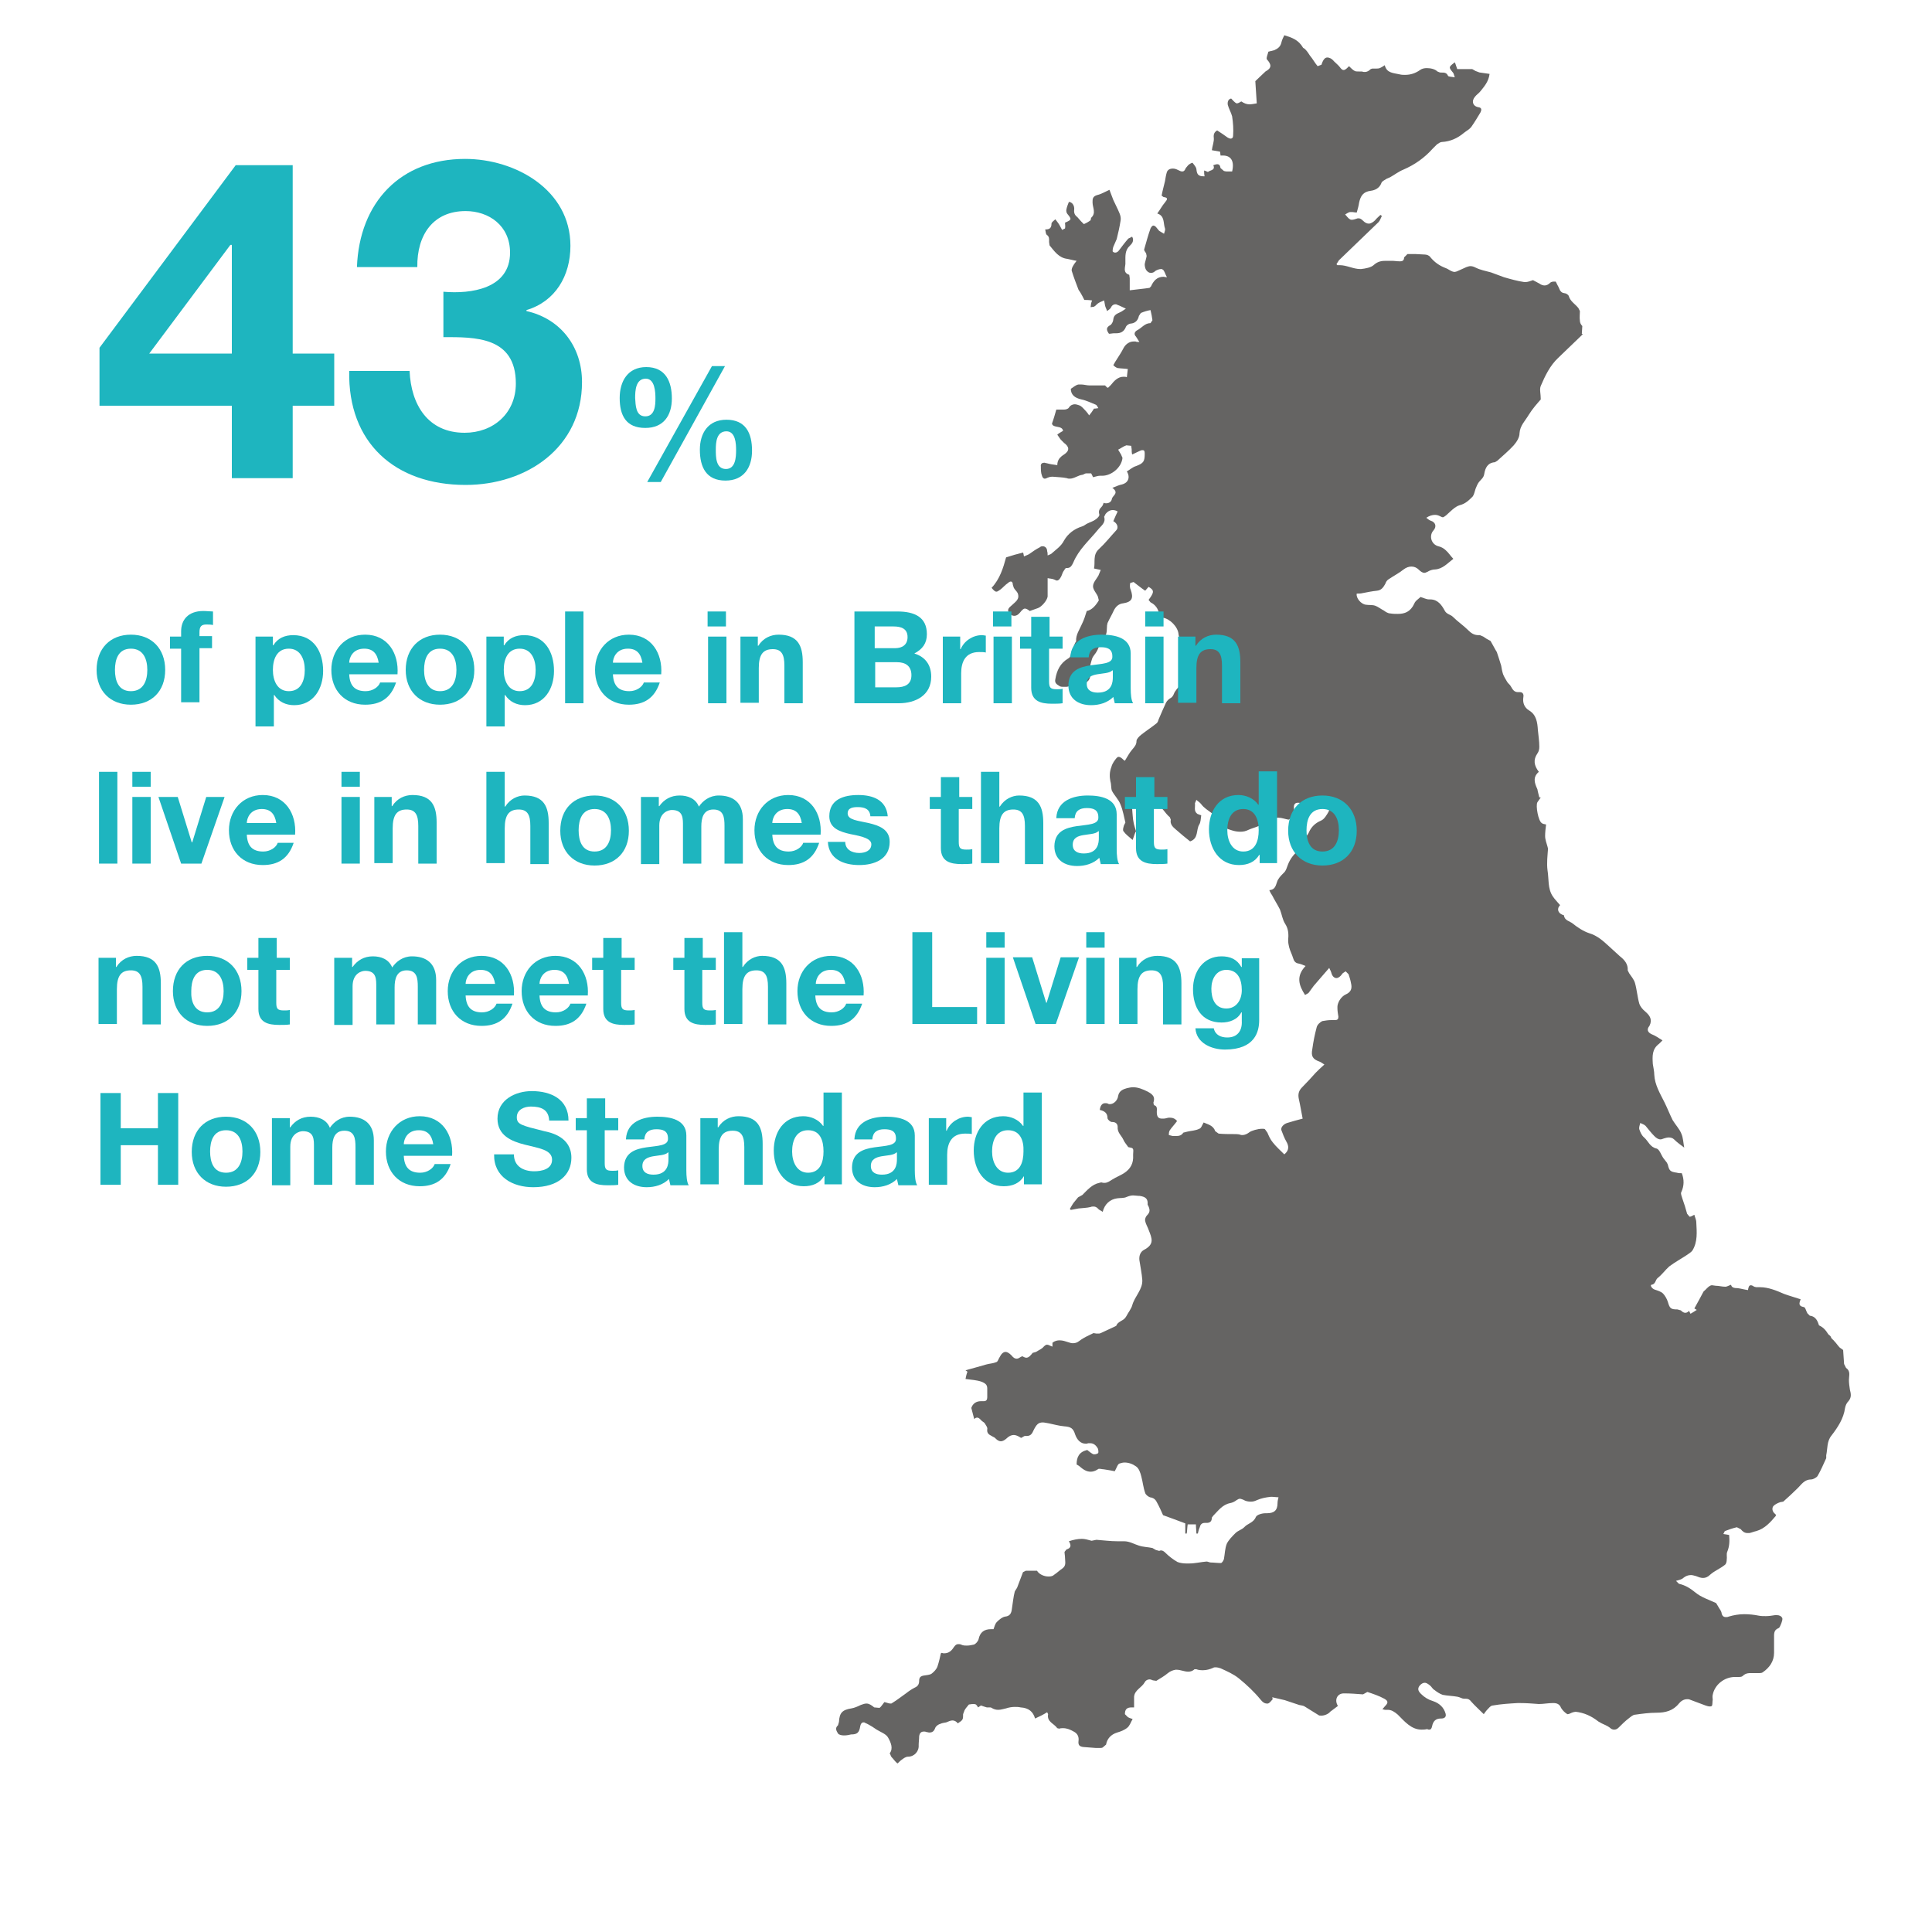 <?xml version="1.0" encoding="utf-8"?>
<!-- Generator: Adobe Illustrator 20.1.0, SVG Export Plug-In . SVG Version: 6.00 Build 0)  -->
<svg version="1.1" id="Layer_1" xmlns="http://www.w3.org/2000/svg" xmlns:xlink="http://www.w3.org/1999/xlink" x="0px" y="0px"
	 viewBox="0 0 400 400" enable-background="new 0 0 400 400" xml:space="preserve">
<g enable-background="new    ">
	<path fill="#1EB5BF" d="M48,84H20.6V72l28.2-37.8h11.8v39h8.6V84h-8.6v15H48V84z M48,50.7h-0.3L30.9,73.2H48V50.7z"/>
	<path fill="#1EB5BF" d="M91.8,60.4c5.7,0.5,13.8-0.6,13.8-8.1c0-5.6-4.4-8.6-9.2-8.6c-6.7,0-10.1,4.9-10,11.6H73.9
		c0.5-13.4,9-22.4,22.4-22.4c10.4,0,21.8,6.4,21.8,18c0,6.2-3.1,11.5-9.1,13.3v0.2c7.1,1.6,11.5,7.4,11.5,14.7
		c0,13.6-11.5,21.3-24.1,21.3c-14.6,0-24.4-8.7-24.1-23.6h12.5c0.3,7,3.8,12.8,11.4,12.8c5.9,0,10.6-4,10.6-10.2
		c0-9.8-8.6-9.6-15-9.6V60.4z"/>
</g>
<g enable-background="new    ">
	<path fill="#1EB5BF" d="M133.8,76c4,0,5.3,3,5.3,6.5c0,3.5-1.7,6.1-5.5,6.1c-4,0-5.3-2.6-5.3-6.2C128.3,78.9,130,76,133.8,76z
		 M133.6,86.2c2,0,2.1-2.3,2.1-3.7c0-1.3-0.1-4.1-2-4.1c-2.1,0-2.2,2.5-2.2,4C131.6,83.9,131.6,86.2,133.6,86.2z M147.4,75.8h2.7
		l-13.3,24h-2.8L147.4,75.8z M150.4,86.9c4,0,5.3,2.8,5.3,6.4c0,3.5-1.7,6.2-5.5,6.2c-4,0-5.3-2.8-5.3-6.4
		C144.9,89.7,146.6,86.9,150.4,86.9z M150.3,97.1c2,0,2.1-2.5,2.1-3.9c0-1.3-0.1-3.9-2-3.9c-2.1,0-2.2,2.4-2.2,3.8
		C148.2,94.6,148.2,97.1,150.3,97.1z"/>
</g>
<path fill="#656463" d="M265.9,7.3c-0.2,0.4-0.5,1-0.6,1.5c-0.2,0.9-0.8,1.3-1.5,1.6c-0.4,0.1-0.8,0.2-1.2,0.3
	c-0.1,0.5-0.5,1.3-0.3,1.6c1,1.1,1,1.8-0.3,2.5l-0.1,0.1c-0.6,0.6-1.2,1.1-2,1.9c0.1,1.3,0.2,3,0.3,4.6c-0.6,0.1-1.1,0.2-1.5,0.2
	c-0.6,0-1.1-0.2-1.7-0.6c-0.3,0.2-0.7,0.4-0.9,0.4H256c-0.4-0.2-0.7-0.6-1.1-1c-0.6,0.1-0.8,0.7-0.7,1.3c0.2,0.8,0.7,1.6,0.9,2.4
	c0.2,1.3,0.3,2.7,0.2,4c0,0.4-0.2,0.6-0.5,0.6c-0.2,0-0.4-0.1-0.6-0.2c-0.7-0.5-1.4-1-2.2-1.5c-0.5,0.3-0.8,0.7-0.7,1.5
	s-0.3,1.7-0.4,2.6c0.6,0.1,1.1,0.2,1.7,0.3l0.1,0.8c0.2,0,0.3,0,0.5,0c1.7,0,2.4,1.2,1.9,3.3c-0.3,0-0.6,0-1,0c-0.2,0-0.4,0-0.7-0.1
	l-0.7-0.6c-0.1-0.6-0.3-0.8-0.7-0.8c-0.2,0-0.5,0.1-0.8,0.2c0.5,1.1-0.7,1-1.1,1.4l0,0c-0.1,0-0.4-0.2-0.8-0.3c0,0.4,0,0.8,0.1,1.2
	c-0.1,0-0.1,0-0.2,0c-1.1,0-1.4-0.4-1.5-1.5c-0.1-0.5-0.5-0.9-0.8-1.3l0,0c-0.2,0-0.7,0.3-0.9,0.5l-0.5,0.6
	c-0.2,0.5-0.4,0.7-0.7,0.7s-0.5-0.1-0.9-0.3s-0.7-0.3-1.1-0.3c-0.5,0-1,0.2-1.2,0.7c-0.2,0.6-0.3,1.3-0.4,1.9
	c-0.2,0.9-0.5,1.9-0.7,3l0.4,0.3c1,0.1,0.8,0.5,0.3,1.1c-0.6,0.7-1,1.5-1.6,2.3c1.6,0.5,1.2,2,1.6,3.1c0.1,0.3-0.1,0.7-0.2,1.1
	c-0.3-0.2-0.7-0.4-1-0.6l-0.5-0.6c-0.2-0.3-0.5-0.5-0.7-0.5s-0.4,0.2-0.6,0.6c-0.5,1.4-0.9,2.9-1.3,4.3c-0.1,0.3,0.3,0.6,0.4,0.9
	l0.1,0.5c-0.1,0.6-0.3,1.1-0.4,1.7c0,0.4,0.1,0.9,0.3,1.2c0.3,0.4,0.6,0.6,1,0.6c0.3,0,0.6-0.1,0.9-0.4c0.3-0.2,0.8-0.4,1.2-0.4
	c0.1,0,0.2,0,0.3,0.1c0.4,0.2,0.5,0.9,0.9,1.6c-0.3,0-0.5-0.1-0.7-0.1c-1.4,0-2.1,0.9-2.6,2l-0.3,0.3c-1.3,0.2-2.6,0.3-4.1,0.5
	c0-0.8,0-1.7,0-2.5l-0.1-0.7c-1.5-0.5-0.7-1.7-0.8-2.6v-0.1c0-1.2-0.1-2.4,0.9-3.3c0.4-0.4,1-1,0.5-1.9l-0.8,0.4
	c-0.7,0.8-1.3,1.6-1.9,2.4c-0.2,0.3-0.5,0.5-0.8,0.5c-0.2,0-0.4-0.1-0.5-0.2c-0.1-0.1,0-0.7,0.1-1c0.2-0.5,0.5-1.1,0.7-1.6
	c0.3-1.2,0.6-2.5,0.8-3.8c0.1-0.5,0-1-0.2-1.5c-0.4-1-0.9-1.9-1.3-2.8c-0.3-0.7-0.5-1.4-0.8-2.1c-0.9,0.4-1.7,0.9-2.6,1.1
	c-0.9,0.3-0.9,0.8-0.9,1.5c0,1.1,0.8,2.2-0.3,3.2l-0.1,0.5c-0.4,0.3-0.9,0.6-1.4,0.8l-0.6-0.6l-0.7-0.8c-0.5-0.4-0.8-0.8-0.7-1.6
	c0.1-0.9-0.5-1.6-1.1-1.6l0,0c-0.2,0.5-0.4,1-0.5,1.5c-0.1,0.3,0,0.8,0.2,1c0.9,1.1,0.9,1.2-0.5,1.8c0,0.4,0.1,0.8,0,1.2l-0.6,0.3
	c-0.3-0.5-0.5-1-0.8-1.4l-0.6-0.8c-0.3,0.3-0.8,0.6-0.8,0.9c0,0.9-0.4,1.2-1.2,1.2h-0.1c0.1,0.4,0.1,0.9,0.3,1.1
	c0.6,0.4,0.5,0.9,0.5,1.5l0.1,0.7c1,1.2,1.9,2.6,3.7,2.8c0.6,0.1,1.2,0.3,1.9,0.4c-0.2,0.3-0.5,0.6-0.7,1c-0.2,0.3-0.4,0.8-0.3,1.1
	c0.4,1.3,0.9,2.6,1.4,3.9l0.4,0.6c0.3,0.5,0.5,0.9,0.8,1.5c0.3,0,0.9,0,1.6,0.1l-0.2,0.6l-0.1,0.8l0.7-0.1c0.4-0.2,0.6-0.6,1-0.8
	c0.3-0.2,0.7-0.3,1.1-0.5c0.1,0.4,0.1,0.7,0.2,1.1c0.1,0.4,0.3,0.7,0.4,1.1c0.3-0.2,0.6-0.4,0.8-0.7c0.2-0.5,0.6-0.7,0.9-0.7
	c0.1,0,0.3,0,0.4,0.1c0.6,0.2,1.1,0.5,1.8,0.8c-0.5,0.3-0.8,0.6-1.3,0.8c-0.7,0.3-1.2,0.6-1.3,1.4c0,0.4-0.3,1-0.6,1.2
	c-1,0.5-0.8,1.1-0.3,1.8c0.4,0,0.7-0.1,1.1-0.1c0.1,0,0.1,0,0.2,0c0.1,0,0.2,0,0.2,0c0.9,0,1.6-0.3,2-1.3c0.1-0.3,0.6-0.7,1-0.7
	c1-0.1,1.5-0.7,1.7-1.6l0.4-0.6c0.7-0.3,1.4-0.5,2-0.6c0.2,0.8,0.3,1.4,0.4,2.1l-0.4,0.6c-1.2,0-1.8,1-2.8,1.5
	c-0.5,0.3-0.7,0.8-0.2,1.3c0.2,0.3,0.4,0.6,0.7,1.1c-0.4,0-0.6,0-0.8-0.1c-0.1,0-0.2,0-0.4,0c-0.9,0-1.7,0.6-2.1,1.4
	c-0.5,1-1.1,1.8-1.7,2.8l-0.4,0.7c0.2,0.2,0.5,0.5,0.9,0.6c0.7,0.1,1.4,0.1,2.1,0.2c-0.1,0.6-0.1,1.1-0.2,1.7
	c-0.2-0.1-0.5-0.1-0.7-0.1c-1.1,0-1.9,0.8-2.6,1.7l-0.6,0.6c-0.3-0.1-0.5-0.4-0.6-0.5c-0.7,0-1.3,0-2,0c-0.4,0-0.8,0-1.2,0
	c-0.6,0-1.2-0.2-1.8-0.2c-0.2,0-0.3,0-0.5,0c-0.6,0.1-1.1,0.6-1.6,0.9c0,1.2,0.8,1.9,2.2,2.2c1,0.2,2,0.7,3,1.1
	c0.2,0.1,0.3,0.4,0.5,0.7c-0.5,0.1-0.8,0.1-0.9,0.1c-0.3,0.5-0.6,0.9-1,1.4c-0.3-0.4-0.4-0.6-0.6-0.8c-0.5-0.5-0.9-1.1-1.5-1.3
	c-0.3-0.1-0.6-0.2-0.9-0.2c-0.4,0-0.9,0.2-1.2,0.7c-0.2,0.3-0.7,0.4-1,0.4c-0.2,0-0.5,0-0.7,0c-0.4,0-0.7,0-0.9,0
	c-0.3,1-0.5,1.8-0.9,2.9c0.2,1,2.1,0.3,2.3,1.5c-0.5,0.3-0.9,0.5-1.2,0.8c0.2,0.3,0.5,0.7,0.7,1l0.7,0.7c1.1,0.8,1.2,1.6,0,2.4
	c-0.8,0.5-1.4,1.1-1.4,2.2c-0.8-0.1-1.5-0.2-2.2-0.4c-0.2,0-0.3-0.1-0.5-0.1c-0.4,0-0.8,0.2-0.7,0.8c0,0.6,0,1.3,0.2,1.8
	c0.1,0.4,0.3,0.7,0.6,0.7c0.2,0,0.4-0.1,0.6-0.2c0.2-0.1,0.6-0.2,0.9-0.2c0.1,0,0.1,0,0.2,0c1,0.1,2,0.1,2.9,0.3
	c0.2,0.1,0.4,0.1,0.6,0.1c0.9,0,1.7-0.7,2.6-0.8c0.2,0,0.5-0.3,0.8-0.3c0.1,0,0.1,0,0.2,0h0.8c0.2,0.3,0.3,0.6,0.4,0.8
	c0.5-0.1,1-0.3,1.4-0.3h0.1c0.1,0,0.3,0,0.4,0c1.9,0,4-1.7,4.2-3.7l-0.3-0.7c-0.2-0.3-0.4-0.7-0.6-1c0.6-0.3,1.1-0.7,1.7-0.9l1,0.1
	l0.1,0.7c0,0.3,0,0.7,0.1,1.1c0.7-0.3,1.2-0.6,1.7-0.8c0.2-0.1,0.3-0.1,0.5-0.1c0.3,0,0.4,0.2,0.4,0.7c0,1.6-0.2,2-1.8,2.6
	c-0.7,0.2-1.2,0.7-1.9,1.1c0.8,1.3,0.2,2.4-1,2.7c-0.6,0.1-1.2,0.4-2,0.7c1.5,1.1,0,1.6-0.1,2.3c-0.1,0.6-0.6,0.9-1.2,0.9
	c-0.2,0-0.3,0-0.5-0.1c-0.1,0.3-0.2,0.6-0.4,0.8c-0.5,0.5-0.7,0.9-0.5,1.6c0.1,0.3-0.4,0.8-0.7,1c-0.5,0.4-1.2,0.6-1.8,0.9
	c-0.4,0.2-0.7,0.5-1.1,0.6c-1.6,0.5-2.9,1.5-3.7,2.9c-0.6,1.2-1.7,1.9-2.7,2.8l-0.7,0.3c0-0.3,0-0.6-0.1-0.9c0-0.6-0.4-1-0.9-1
	c-0.2,0-0.4,0-0.6,0.2c-0.8,0.4-1.5,0.9-2.2,1.4c-0.3,0.2-0.7,0.3-1.1,0.5c-0.1-0.4-0.1-0.7-0.2-0.8c-1.2,0.3-2.3,0.6-3.5,1
	c-0.6,2.2-1.3,4.5-3,6.3c0.4,0.5,0.7,0.8,1,0.8c0.2,0,0.5-0.2,0.9-0.5c0.5-0.4,0.9-0.9,1.5-1.3c0.2-0.2,0.4-0.3,0.6-0.3
	c0.2,0,0.4,0.2,0.4,0.7l0.2,0.6c0.2,0.4,0.6,0.7,0.8,1.1c0.5,1.3-0.5,1.8-1.2,2.5c-0.6,0.5-1.2,1-0.4,1.8c0.3,0.3,0.6,0.4,0.9,0.4
	c0.4,0,0.8-0.2,1.2-0.7s0.7-0.8,1-0.8s0.6,0.2,1,0.5c0.6-0.2,1.1-0.4,1.7-0.6c0.8-0.3,1.9-1.6,2-2.4c0-1.2,0-2.4,0-3.8
	c0.4,0.1,1,0.1,1.4,0.3c0.2,0.1,0.4,0.2,0.5,0.2c0.3,0,0.5-0.2,0.7-0.5c0.3-0.4,0.4-0.9,0.6-1.3c0.2-0.3,0.5-0.8,0.6-0.8l0,0
	c0.1,0,0.2,0,0.3,0c0.7,0,1-0.7,1.2-1.1c1.1-2.7,3.3-4.6,5.1-6.8c0.6-0.8,1.7-1.4,1.3-2.7l0.3-0.6c0.4-0.5,0.9-0.8,1.5-0.8
	c0.3,0,0.7,0.1,1,0.3c-0.3,0.6-0.6,1.3-0.9,2c0.9,0.5,1.1,1.4,0.6,1.9c-1.2,1.3-2.3,2.7-3.6,3.9c-1.3,1.2-0.7,2.7-1,4
	c0.5,0.1,1,0.2,1.4,0.3c-0.2,0.4-0.3,0.8-0.5,1.2c-0.4,0.7-1.1,1.4-1.1,2.2c0,0.7,0.7,1.4,1,2.1l0.2,0.8c-0.6,1-1.4,2-2.5,2.2
	c-0.3,1-0.6,1.9-1,2.7c-0.5,1.2-1.3,2.2-1.2,3.6l-0.2,0.3c-0.2,0.5-0.4,0.9-0.6,1.4c-0.2,0.6-0.3,1.6-0.8,1.8
	c-1.7,1-2.4,2.5-2.7,4.3c-0.2,0.8,0.3,1.1,0.8,1.4c0.2,0.2,0.6,0.2,1,0.2c0.2,0,0.3,0,0.5,0c0.4,0,0.8-0.3,1.1-0.3
	c0.1,0,0.1,0,0.2,0c0.3,0.2,0.5,0.2,0.7,0.2c0.4,0,0.7-0.2,1.1-0.3c1.7-0.7,2-1.3,1.8-3.2c-0.1-0.7,0.2-1.5,0.4-2.2
	c0.2-0.6,0.7-1,1-1.6c0.5-0.9,0.7-2,1.3-2.6c0.9-0.8,0.7-1.7,0.8-2.7l0.1-0.5c0.4-0.9,0.9-1.7,1.3-2.6c0.4-0.8,1-1.4,2-1.5
	c1.8-0.3,2.1-1.1,1.5-2.8c-0.2-0.4-0.2-0.9-0.1-1.4l0.7-0.2c0.8,0.6,1.5,1.2,2.4,1.8l0.7-0.8c1.2,0.7,1.2,1.1,0,2.7l0.4,0.5
	c1,0.5,1.6,1.3,1.8,2.5c0.1,0.3,0.5,0.7,0.8,0.7c1.4,0.2,3.1,1.9,3.2,3.4c0.1,0.9,0.7,1.4,1.3,1.7c1.5,0.7,1.9,1.2,1.9,2.8
	c0,0.3-0.3,0.6-0.4,0.9c0.3,0.7,0.8,1.3,0.8,2c0,1.6-0.5,2.6-2.4,2.8c-0.7,0.1-1.5,1-2,1.8c-0.2,0.4-0.3,0.9-0.8,1.2
	c-0.4,0.2-0.8,0.6-1,1c-0.5,1.1-1,2.2-1.5,3.4c-0.1,0.3-0.2,0.7-0.5,0.9c-1,0.8-2.1,1.5-3.1,2.3c-0.4,0.3-1,0.9-1,1.3
	c0,0.8-0.4,1.2-0.9,1.8c-0.6,0.7-1,1.5-1.5,2.3l-0.2-0.1c-0.5-0.5-0.8-0.7-1.1-0.7s-0.5,0.3-1,1c-0.2,0.3-0.4,0.7-0.5,1.1
	c-0.4,1-0.4,2-0.2,3c0.2,0.6,0.1,1.3,0.3,1.9c0.5,1,1.4,1.8,1.8,2.9c0.5,1.2,0.7,2.5,1,3.7l-0.3,0.6c-0.1,0.4-0.3,0.9-0.1,1.2
	c0.5,0.7,1.2,1.2,1.9,1.8c0.3-0.9,0.5-1.5,0.7-1.8c-0.2-0.7-0.4-1.2-0.5-1.8c-0.2-0.9-0.2-1.9-0.3-2.8c-0.2-1.3-0.1-1.7,1.1-2.3
	c0.5-0.2,0.9-0.3,1.3-0.3c0.6,0,1.2,0.3,1.6,0.8c0.2,0.3,0.5,0.6,0.8,0.7c1.4,0.5,1.9,1.9,3,2.8l0.2,0.5c-0.2,0.9,0.4,1.5,1,2
	c1,0.9,2,1.7,3,2.5c1.8-0.6,1.2-2.4,1.9-3.5c0.3-0.5,0.3-1.2,0.4-1.9c-0.3-0.1-0.6-0.2-0.8-0.3c-0.8-0.6-0.4-1.4-0.5-2.2l0.3-0.7
	c0.3,0.3,0.7,0.5,1,0.9c1.1,1.5,3.3,2,3.8,4l0.1,0.1c0.7,0.7,1.4,1,2.4,1.3c0.6,0.2,1.2,0.3,1.8,0.3c0.6,0,1.1-0.1,1.7-0.4
	c1.1-0.5,2.2-0.6,3.2-1.5c0.6-0.6,1.7-0.9,2.7-1c0.1,0,0.2,0,0.3,0c0.7,0,1.4,0.3,2.1,0.4c1-0.5,1.1-1.3,1.1-2.3
	c-0.1-0.8,0.2-1.2,0.8-1.2c0.2,0,0.4,0,0.6,0.1s0.4,0.1,0.7,0.1c0.2,0,0.3,0,0.5,0s0.3,0,0.5,0h0.1c0.3,0,0.6,0,1,0.1
	c0.7,0.2,1.4,0.4,2.1,0.5c0.6,0.1,1.2,0.4,0.9,1c-0.4,0.7-0.9,1.6-1.6,1.9c-1.2,0.5-2,1.3-2.5,2.4c-0.1,0.3-0.3,0.5-0.5,0.8
	s-0.4,0.7-0.4,1c0.1,1.1-0.7,1.5-1.4,2.1c-0.9,0.7-1.6,1.7-2,2.7c-0.3,0.7-0.4,1.4-1,1.9c-0.5,0.5-1.1,1.1-1.3,1.8
	c-0.3,0.8-0.4,1.6-1.6,1.7c0.2,0.5,0.4,0.8,0.6,1.1c0.5,1,1.1,1.9,1.6,2.9c0.4,1,0.5,2.1,1.1,3c0.7,1.1,0.7,2.2,0.6,3.4
	c0,0.5,0.1,1,0.2,1.4c0.2,0.8,0.6,1.5,0.8,2.2c0.2,0.7,0.5,1.1,1.2,1.2c0.5,0.1,0.9,0.3,1.4,0.5c-2,2.1-1.4,4-0.1,6l0.7-0.4
	c0.4-0.5,0.7-1,1.1-1.5c1-1.2,2.1-2.4,3.2-3.7c0.2,0.4,0.4,0.8,0.5,1.2c0.2,0.6,0.6,0.9,1,0.9c0.3,0,0.6-0.2,0.9-0.5l0.4-0.5
	l0.6-0.4l0.6,0.6c0.2,0.6,0.4,1.2,0.5,1.8c0.3,1.2,0,1.9-1.1,2.4c-0.9,0.4-1.8,1.7-1.7,2.8c0,0.6,0.1,1.2,0.2,1.8
	c0,0.5-0.2,0.7-0.7,0.7h-0.1c-0.2,0-0.5,0-0.7,0c-0.6,0-1.2,0.1-1.8,0.2c-0.5,0.2-1.1,0.8-1.2,1.3c-0.4,1.5-0.7,3-0.9,4.5
	c-0.3,1.5,0.1,2.1,1.5,2.6c0.3,0.1,0.5,0.3,1,0.6c-0.7,0.6-1.3,1.2-1.8,1.7c-0.9,1-1.8,2-2.8,3c-0.7,0.7-0.9,1.4-0.7,2.4
	c0.3,1.3,0.5,2.6,0.8,4.1c-1.2,0.3-2.2,0.6-3.2,0.9c-0.7,0.2-1.4,0.9-1.2,1.5c0.3,0.8,0.6,1.6,1,2.3c0.6,1,0.6,1.9-0.4,2.7
	c-0.8-0.8-1.7-1.6-2.4-2.5c-0.5-0.6-0.8-1.3-1.1-2l-0.5-0.7c-0.1-0.1-0.4-0.1-0.6-0.1c-0.9,0-2.2,0.4-2.6,0.7s-0.9,0.6-1.5,0.6
	c-0.2,0-0.3,0-0.5-0.1c-0.4-0.1-0.8-0.1-1.3-0.1c-1,0-2.1,0-3.1-0.1l-0.7-0.5c-0.4-1.2-1.5-1.4-2.4-1.8c-0.3,0.5-0.5,1.2-0.9,1.3
	c-0.8,0.4-1.7,0.4-2.5,0.6l-0.8,0.2c-0.4,0.6-0.9,0.7-1.5,0.7c-0.2,0-0.5,0-0.7,0L242,235c0-0.3,0-0.7,0.2-1c0.4-0.6,1-1.2,1.5-1.9
	c-0.4-0.5-0.9-0.7-1.5-0.7c-0.2,0-0.4,0-0.7,0.1s-0.6,0.1-0.9,0.1c-0.8,0-1.1-0.4-1.1-1.4c0-0.5,0.2-1.2-0.6-1.4l-0.1-0.5
	c0.4-1.2-0.1-1.7-1.2-2.3c-1-0.5-2-0.9-3-0.9c-0.4,0-0.9,0.1-1.3,0.2c-0.7,0.2-1.6,0.5-1.8,1.6c-0.1,0.9-0.9,1.7-1.7,1.7
	c-0.1,0-0.3,0-0.4-0.1c-0.2-0.1-0.4-0.1-0.6-0.1c-0.6,0-1,0.5-1.1,1.4c0.9,0.2,1.6,0.6,1.6,1.7c0,0.3,0.6,0.8,0.9,0.8l0,0h0.1
	c0.8,0,1.1,0.5,1.1,1c-0.1,1.2,0.8,1.8,1.2,2.7c0.2,0.5,0.6,0.9,1,1.5c1.1,0.2,1.1,0.2,1,1.5v0.2c0.1,1.6-0.5,2.8-1.9,3.7
	c-0.8,0.5-1.6,0.8-2.4,1.3c-0.5,0.3-1,0.7-1.6,0.7c-0.2,0-0.4,0-0.7-0.1l-0.4,0.1c-1.5,0.3-2.5,1.5-3.5,2.5
	c-0.3,0.2-0.6,0.3-0.9,0.5c-0.3,0.4-0.6,0.7-0.9,1.1c-0.3,0.4-0.5,0.8-0.8,1.3l0.2,0.2c0.5-0.1,1.1-0.2,1.6-0.3
	c0.8-0.1,1.7-0.1,2.5-0.3c0.2-0.1,0.4-0.1,0.6-0.1c0.3,0,0.6,0.1,0.9,0.4c0.2,0.3,0.6,0.4,1,0.7c0.4-1.6,1.5-2.6,3-2.8
	c0.7-0.1,1.4,0,2-0.3c0.5-0.2,0.9-0.3,1.3-0.3c0.4,0,0.9,0.1,1.4,0.1c1.2,0.2,1.7,0.6,1.6,1.8l0.2,0.4c0.3,0.7,0.3,1.2-0.3,1.8
	c-0.3,0.3-0.5,0.8-0.4,1.2c0.1,0.6,0.5,1.2,0.7,1.8c0.7,1.8,1.3,3-1,4.2c-0.7,0.4-1,1.2-0.9,2.1c0.2,1.4,0.5,2.7,0.6,4.1
	c0.1,2-1.6,3.4-2.1,5.3c-0.1,0.4-0.4,0.8-0.6,1.2c-0.3,0.4-0.5,0.9-0.8,1.3c-0.5,0.7-1.6,0.8-1.9,1.7l-0.4,0.2
	c-0.9,0.4-1.9,0.9-2.8,1.3c-0.2,0.1-0.3,0.1-0.5,0.1c-0.1,0-0.3,0-0.4,0l-0.6-0.1c-1,0.5-2,0.9-2.9,1.6c-0.5,0.4-0.9,0.5-1.4,0.5
	c-0.3,0-0.6-0.1-0.9-0.2c-0.6-0.2-1.2-0.4-1.8-0.4c-0.5,0-1,0.1-1.5,0.5v0.8c-0.4-0.1-0.8-0.4-1.1-0.4c-0.2,0-0.4,0.1-0.7,0.4
	c-0.4,0.5-1,0.7-1.6,1.1l-0.7,0.2c-0.4,0.5-0.8,1-1.3,1c-0.2,0-0.5-0.1-0.8-0.3l-0.3,0.1c-0.3,0.2-0.6,0.4-0.9,0.4
	c-0.4,0-0.7-0.2-1.1-0.7c-0.5-0.5-0.9-0.7-1.2-0.7c-0.5,0-0.9,0.4-1.3,1.2c-0.2,0.3-0.3,0.8-0.6,0.9c-0.7,0.3-1.4,0.3-2.1,0.5
	c-1.4,0.4-2.8,0.8-4.3,1.2l0.4,0.3c-0.2,0.5-0.3,1-0.4,1.5c1.3,0.2,2.3,0.2,3.4,0.6c1.2,0.5,1.1,1,1.1,1.9c0,0.4,0,0.9,0,1.3
	c0,0.5-0.2,0.8-0.7,0.8c-0.1,0-0.1,0-0.2,0c-0.2,0-0.3,0-0.4,0c-1,0-1.7,0.5-2,1.4c0.2,0.8,0.4,1.5,0.6,2.3c0.2-0.2,0.4-0.3,0.6-0.3
	c0.3,0,0.5,0.2,0.8,0.5c0.2,0.3,0.6,0.4,0.8,0.7c0.2,0.4,0.6,0.8,0.5,1.2c-0.1,0.8,0.3,1.1,0.9,1.4c0.3,0.2,0.7,0.3,0.9,0.6
	c0.3,0.3,0.7,0.5,1,0.5c0.4,0,0.7-0.2,1.1-0.5c0.6-0.6,1.1-0.8,1.6-0.8c0.4,0,0.9,0.2,1.5,0.6c0.3-0.1,0.6-0.4,0.8-0.4
	c0,0,0,0,0.1,0s0.2,0,0.3,0c0.8,0,1.1-0.5,1.4-1.2c0.6-1.2,1-1.6,1.9-1.6c0.3,0,0.7,0.1,1.3,0.2c1,0.2,2,0.5,3.1,0.6
	c1.4,0.1,1.9,0.4,2.3,1.7c0.4,1.1,1.1,1.9,2.2,1.9c0.2,0,0.3,0,0.5-0.1c0.1,0,0.3,0,0.4,0c0.7,0,1.2,0.4,1.6,1.1
	c0.1,0.3,0.2,0.9,0,1s-0.4,0.2-0.7,0.2c-0.1,0-0.3,0-0.4-0.1c-0.4-0.2-0.8-0.6-1.1-0.8c-1.7,0.4-2.2,1.5-2.2,3l0.5,0.3
	c0.8,0.7,1.5,1.2,2.4,1.2c0.4,0,0.9-0.1,1.5-0.5c0.1-0.1,0.2-0.1,0.4-0.1s0.5,0.1,0.8,0.1c0.8,0.1,1.7,0.3,2.3,0.4
	c0.4-0.7,0.6-1.5,1-1.6c0.3-0.1,0.7-0.2,1-0.2c0.9,0,1.7,0.3,2.4,0.8c0.6,0.4,0.9,1.3,1.1,2.1c0.3,1.1,0.4,2.3,0.8,3.4
	c0.1,0.4,0.7,0.8,1,0.9c0.7,0.1,1.1,0.4,1.4,1c0.5,0.9,0.9,1.8,1.3,2.7c1.4,0.5,3,1.1,4.6,1.7v2.1h0.3c0.1-0.6,0.1-1.3,0.2-1.9h1.7
	c0,0.7,0.1,1.3,0.1,1.9h0.3c0.1-0.4,0.2-0.9,0.4-1.3c0.1-0.5,0.4-0.9,1-0.9h0.1c0.1,0,0.2,0,0.3,0c0.6,0,1.1-0.2,1.1-1.1l0.3-0.4
	c1-1,1.9-2.3,3.5-2.6c0.5-0.1,0.9-0.3,1.3-0.6c0.3-0.2,0.5-0.3,0.7-0.3s0.4,0.1,0.7,0.2c0.5,0.3,1,0.4,1.6,0.4
	c0.4,0,0.8-0.1,1.2-0.3c0.9-0.4,1.9-0.6,2.9-0.7c0.1,0,0.2,0,0.3,0c0.4,0,0.9,0.1,1.3,0.1c-0.1,0.4-0.2,0.8-0.2,1.2
	c0,1.5-0.7,2.1-2.2,2.1c-0.1,0-0.1,0-0.2,0H262c-0.7,0-1.8,0.3-2,0.8c-0.5,1.2-1.7,1.3-2.4,2.1c-0.5,0.5-1.3,0.7-1.8,1.2
	c-0.7,0.7-1.4,1.4-1.8,2.2c-0.4,1-0.4,2.1-0.6,3.2c-0.1,0.3-0.4,0.8-0.6,0.8c-0.1,0-0.3,0-0.4,0c-0.5,0-1.1-0.1-1.7-0.1
	c-0.3,0-0.6-0.2-0.9-0.2l0,0c-1.2,0.1-2.4,0.4-3.6,0.4c-0.2,0-0.4,0-0.6,0c-0.6,0-1.3-0.1-1.8-0.3c-0.9-0.5-1.8-1.2-2.5-1.9
	c-0.3-0.3-0.6-0.5-0.9-0.5c-0.1,0-0.2,0-0.4,0.1l-0.7-0.2l-0.7-0.4c-0.9-0.2-1.9-0.2-2.8-0.5c-1-0.3-1.9-0.9-3.1-0.9
	c-0.1,0-0.2,0-0.3,0c-0.4,0-0.8,0-1.1,0c-1.4,0-2.9-0.2-4.3-0.3l-1,0.2c-0.7-0.2-1.4-0.4-2-0.4c-0.9,0-1.8,0.2-2.7,0.5
	c0.5,0.8,0.5,1.4-0.5,1.7l-0.4,0.5c0,0.4,0.1,0.8,0.1,1.2c0,0.8,0.3,1.6-0.5,2.2c-0.6,0.4-1.1,0.9-1.7,1.3c-0.3,0.3-0.7,0.4-1.2,0.4
	c-1,0-2-0.5-2.4-1.2c-0.4,0-0.8,0-1.2,0s-0.7,0-1.1,0l-0.6,0.3c-0.4,1-0.7,1.9-1.1,2.9c-0.1,0.4-0.4,0.7-0.6,1.1
	c-0.3,1.1-0.4,2.4-0.6,3.6c-0.1,0.9-0.4,1.5-1.4,1.6c-0.6,0.1-1.2,0.6-1.7,1.1c-0.4,0.4-0.5,1-0.7,1.5c-0.2,0-0.3,0-0.5,0
	c-1.4,0-2.3,0.6-2.6,2.1c-0.1,0.4-0.6,1-1,1.1c-0.5,0.1-0.9,0.2-1.4,0.2c-0.4,0-0.8,0-1.2-0.2c-0.2-0.1-0.4-0.1-0.6-0.1
	c-0.4,0-0.6,0.2-0.9,0.6c-0.5,0.8-1.1,1.3-2,1.3c-0.2,0-0.3,0-0.5-0.1l-0.2,0.1c-0.2,0.9-0.4,1.8-0.7,2.7c-0.2,0.6-0.7,1.1-1.2,1.5
	c-0.4,0.3-1.1,0.3-1.6,0.4c-0.7,0.1-1,0.4-1,1.1c0,0.6-0.2,1.1-0.9,1.4c-0.6,0.3-1.2,0.7-1.7,1.1c-1,0.7-2,1.5-3,2.1
	c-0.1,0.1-0.2,0.1-0.3,0.1c-0.3,0-0.6-0.1-0.9-0.2l-0.4-0.1c-0.4,0.5-0.7,1-1,1.2l-1.1-0.1c-0.6-0.5-1.1-0.8-1.6-0.8
	c-0.3,0-0.7,0.1-1.2,0.3c-0.6,0.3-1.3,0.6-1.9,0.7c-1.9,0.3-2.5,0.9-2.6,2.8l-0.2,0.7c-0.7,0.6-0.3,1.2,0,1.7
	c0.2,0.3,0.8,0.4,1.2,0.4h0.1c0.5,0,1-0.1,1.4-0.2c1.3,0,1.7-0.4,1.9-1.7c0.1-0.5,0.3-0.8,0.7-0.8c0.1,0,0.2,0,0.3,0.1
	c0.5,0.2,1,0.5,1.5,0.8c0.3,0.2,0.6,0.4,0.9,0.6c0.8,0.5,2,0.9,2.4,1.7c0.5,0.9,1.1,2.2,0.3,3.2c0.2,0.3,0.2,0.6,0.4,0.8
	c0.4,0.4,0.7,0.9,1.2,1.3l0,0c0.1,0,0.5-0.5,0.8-0.7c0.4-0.3,0.9-0.7,1.4-0.7c1.3,0,2.3-1.1,2.2-2.4c0-0.6,0.1-1.2,0.1-1.8
	c0.1-0.8,0.5-1,1-1c0.2,0,0.3,0,0.5,0.1c0.2,0,0.4,0.1,0.6,0.1c0.7,0,1-0.3,1.3-1.1c0.2-0.3,0.6-0.6,1-0.7c0.4-0.2,0.8-0.2,1.2-0.3
	c0.5-0.2,0.9-0.4,1.3-0.4c0.4,0,0.8,0.2,1.1,0.6c1.1-0.7,1.1-0.8,1.1-1.9l0.3-0.8c0.2-0.4,0.5-0.7,0.9-1.2c0.5-0.1,0.8-0.1,1-0.1
	c0.5,0,0.6,0.2,0.9,0.7l0.6-0.4c0.5,0.2,0.9,0.3,1.2,0.4c0.1,0,0.2,0,0.2,0c0.1,0,0.1,0,0.2,0c0.1,0,0.1,0,0.2,0
	c0.1,0,0.3,0,0.4,0.1c0.5,0.3,0.9,0.4,1.4,0.4s1.1-0.2,1.6-0.3c0.6-0.2,1.2-0.3,1.8-0.3c0.4,0,0.8,0,1.2,0.1c1.7,0.1,2.6,0.9,3,2.3
	c0.9-0.4,1.7-0.8,2.5-1.3l0.2,0.4c-0.3,1.6,1.2,1.9,1.9,2.9l0.4,0.1c0.3-0.1,0.5-0.1,0.8-0.1c0.8,0,1.5,0.3,2.2,0.7
	c0.8,0.4,1.1,1.1,1,1.9s0.1,1.2,1,1.3c0.9,0.1,1.7,0.1,2.6,0.2c0.3,0,0.5,0,0.8,0c0.2,0,0.4,0,0.6-0.1l0.7-0.6
	c0.2-1.2,1-2.1,2.3-2.5c0.7-0.2,1.5-0.5,2.1-1c0.5-0.4,0.7-1.1,1.1-1.8c-0.3-0.1-0.7-0.2-1-0.4l-0.6-0.6c0-1,0.4-1.4,1.4-1.4h0.5
	c0-0.8,0-1.5,0-2.2c0.1-1.4,1.6-1.9,2.2-3c0.2-0.4,0.6-0.6,1-0.6c0.2,0,0.5,0.1,0.7,0.2l0.7,0.1c0.8-0.5,1.7-1,2.4-1.6
	c0.5-0.4,1-0.6,1.6-0.7c0.1,0,0.2,0,0.2,0c0.4,0,0.8,0.1,1.2,0.2s0.8,0.2,1.2,0.2s0.9-0.1,1.3-0.5h0.4c0.5,0.2,1,0.2,1.4,0.2
	c0.7,0,1.4-0.2,2.1-0.5c0.1-0.1,0.3-0.1,0.5-0.1c0.3,0,0.7,0.1,1,0.2c1.3,0.6,2.7,1.2,3.8,2.1c1.6,1.3,3.2,2.8,4.5,4.4
	c0.4,0.5,0.8,0.8,1.3,0.8c0.1,0,0.2,0,0.2,0c0.4-0.1,0.7-0.6,1-0.9l-0.1-0.4c0.9,0.2,1.7,0.4,2.6,0.6c1,0.3,2,0.7,3,1
	c0.4,0.1,0.8,0.1,1.1,0.3c1,0.6,1.9,1.2,2.9,1.8c0.1,0.1,0.3,0.1,0.6,0.1c0.7,0,1.5-0.4,1.8-0.8c0.5-0.4,1.1-0.8,1.6-1.2
	c-0.8-1.3-0.1-2.6,1.2-2.6c0.1,0,0.1,0,0.2,0c1.2,0,2.5,0.1,3.8,0.2l0.9-0.5c1.2,0.4,2.4,0.8,3.5,1.4c0.9,0.5,0.8,0.9,0.1,1.6
	l-0.5,0.6c0.3,0,0.4,0.1,0.6,0.1h0.1c0.2,0,0.3,0,0.4,0c0.8,0,1.4,0.4,2.1,1c1.4,1.4,2.8,3.1,4.9,3.1c0.3,0,0.7,0,1.1-0.1h0.1
	c0.2,0.1,0.3,0.1,0.4,0.1c0.4,0,0.5-0.3,0.6-0.7c0.2-1,0.7-1.6,1.8-1.6c0,0,0,0,0.1,0l0,0c0.5,0,1.1-0.2,0.9-1
	c-0.4-1.4-1.4-2.2-2.6-2.6c-1-0.3-1.8-0.8-2.5-1.5c-0.6-0.6-0.8-1.1-0.2-1.8c0.4-0.4,0.7-0.5,1-0.5s0.6,0.2,1,0.5s0.6,0.8,1,1
	c0.5,0.4,1.1,0.8,1.7,1c1,0.2,2,0.2,3.1,0.4c0.5,0.1,0.9,0.4,1.3,0.4h0.1c0.1,0,0.2,0,0.3,0c0.5,0,0.8,0.2,1.1,0.6
	c0.8,0.9,1.7,1.7,2.6,2.6c0.3-0.4,0.4-0.6,0.6-0.8c0.4-0.4,0.8-1,1.3-1c1.7-0.3,3.4-0.4,5.1-0.5c0.2,0,0.3,0,0.5,0
	c1.3,0,2.6,0.1,3.9,0.2l0,0c1,0,1.9-0.2,2.9-0.2h0.1c0.7,0,1.3,0.2,1.6,1c0.3,0.5,0.8,1,1.3,1.3h0.1c0.3,0,0.7-0.3,1.1-0.4l0.5-0.1
	c1.8,0.2,3.3,0.9,4.7,2l0.7,0.4c0.6,0.3,1.2,0.5,1.7,0.9c0.3,0.3,0.6,0.4,0.9,0.4s0.6-0.1,0.9-0.4c0.7-0.7,1.4-1.4,2.2-2
	c0.4-0.3,0.8-0.7,1.3-0.7c1.4-0.2,2.9-0.4,4.4-0.4c1.8,0,3.4-0.4,4.6-1.9c0.4-0.5,1-0.9,1.7-0.9c0.2,0,0.4,0,0.6,0.1
	c1.1,0.4,2.1,0.8,3.2,1.2c0.3,0.1,0.6,0.2,0.9,0.2c0.1,0,0.3,0,0.4-0.1c0.2-0.2,0.1-0.8,0.2-1.3c0-0.3-0.1-0.6,0-1
	c0.4-2.1,2.4-3.7,4.6-3.7c0.1,0,0.2,0,0.3,0c0.1,0,0.2,0,0.3,0c0.4,0,0.8,0,1-0.2c0.7-0.7,1.4-0.6,2.3-0.6h0.1c0.1,0,0.3,0,0.4,0
	s0.3,0,0.4,0c0.4,0,0.8,0,1-0.2c1.3-0.9,2.3-2.2,2.3-4c0-1,0-2,0-3c0-0.9-0.1-1.7,0.9-2.1c0.3-0.1,0.4-0.6,0.6-1
	c0.1-0.3,0.3-0.8,0.2-1.1c-0.2-0.4-0.6-0.6-1.1-0.6c-0.1,0-0.3,0-0.4,0c-0.6,0.1-1.3,0.2-1.9,0.2c-0.5,0-1,0-1.5-0.1
	c-1-0.2-2-0.3-3-0.3c-1.1,0-2.2,0.2-3.2,0.5c-0.2,0.1-0.4,0.1-0.6,0.1c-0.5,0-0.8-0.3-0.9-1c-0.1-0.3-0.3-0.6-0.5-0.9
	c-0.2-0.4-0.5-0.8-0.6-1c-1.5-0.7-3.1-1.2-4.3-2.2c-1.1-0.9-2.1-1.5-3.4-1.8l-0.6-0.6c0.7-0.2,1.2-0.3,1.5-0.6
	c0.5-0.4,1-0.6,1.6-0.6c0.3,0,0.6,0.1,1,0.2c0.5,0.2,1,0.4,1.5,0.4s1-0.2,1.5-0.7c0.9-0.8,2-1.2,3-2c0.3-0.2,0.4-0.7,0.4-1.1
	c0.1-0.5-0.1-1.1,0.1-1.6c0.5-1.2,0.5-2.3,0.4-3.5c-0.4-0.1-0.7-0.1-1.2-0.2l0.3-0.6c0.8-0.3,1.6-0.6,2.5-0.8l0.8,0.4
	c0.4,0.5,0.8,0.8,1.4,0.8c0.1,0,0.2,0,0.4,0c0.5-0.1,0.9-0.3,1.4-0.4c1.8-0.5,3-1.9,4.1-3.2l-0.1-0.3c-0.6-0.4-0.8-1.1-0.5-1.6
	c0.3-0.4,0.9-0.7,1.5-0.9l0.6-0.1c1-0.9,2-1.8,3-2.8c0.8-0.8,1.4-1.8,2.8-1.8c0.4,0,1.1-0.4,1.3-0.7c0.7-1.2,1.2-2.4,1.8-3.7v-0.6
	c0.3-1.4,0.1-2.9,1.1-4.1c1.3-1.7,2.5-3.5,2.8-5.7c0.1-0.5,0.3-1,0.7-1.4c0.7-0.8,0.5-1.6,0.3-2.4c-0.1-0.7-0.2-1.3-0.2-2
	c0-0.9,0.4-1.8-0.6-2.5l-0.4-0.8c-0.1-1-0.1-1.9-0.2-2.9l-0.7-0.5c-0.4-0.4-0.7-0.9-1.1-1.3c-0.2-0.3-0.6-0.5-0.7-0.8
	c-0.1-0.4-0.5-0.5-0.6-0.7c-0.5-0.8-1-1.4-1.9-1.8l-0.1-0.3c-0.3-0.9-0.8-1.6-1.8-1.7l-0.5-0.5c-0.3-0.5-0.4-1.3-0.8-1.3
	c-1.1-0.2-0.9-0.8-0.6-1.6c-1.2-0.4-2.3-0.7-3.4-1.1c-1.6-0.7-3.3-1.4-5-1.4c-0.3,0-0.5,0-0.8,0l-0.4-0.1c-0.3-0.2-0.5-0.3-0.7-0.3
	c-0.4,0-0.5,0.4-0.6,1c-0.7-0.1-1.4-0.3-2.1-0.4c-0.7,0-1.3-0.1-1.4-0.7c-0.4,0.1-0.8,0.4-1.2,0.4l0,0c-0.7,0-1.3-0.2-2-0.2
	c-0.2,0-0.5-0.1-0.7-0.1s-0.3,0-0.4,0.1c-0.5,0.2-0.8,0.7-1.4,1.2c-0.5,1-1.2,2.2-1.9,3.5l0.5,0.3c-0.5,0.3-0.9,0.6-1.3,0.8
	l-0.3-0.6c-0.3,0.3-0.5,0.4-0.8,0.4s-0.6-0.2-0.9-0.5l-0.7-0.2c-1.4,0-1.6-0.2-2-1.6c-0.2-0.6-0.6-1.3-1-1.7
	c-0.4-0.4-1.1-0.6-1.7-0.8c-0.6-0.2-1-0.9-0.7-1c0.9-0.1,0.8-1,1.3-1.4c0.9-0.7,1.6-1.7,2.4-2.4c1.2-0.9,2.5-1.6,3.7-2.4
	c0.4-0.3,0.8-0.5,1.1-0.9c1.1-1.8,0.9-3.8,0.8-5.8c0-0.6-0.3-1.1-0.4-1.6c-0.4,0.2-0.7,0.4-0.9,0.4c0,0,0,0-0.1,0l-0.5-0.6
	c-0.3-1.1-0.6-2.1-1-3.2c-0.1-0.4-0.4-1-0.2-1.3c0.6-1.3,0.6-2.6,0.1-3.9c-0.3,0-0.7,0-1-0.1c-1.4-0.2-1.6-0.4-1.9-1.7l-0.2-0.4
	c-0.2-0.3-0.5-0.6-0.7-0.9c-0.5-0.7-0.8-1.8-1.4-2c-1.4-0.3-1.7-1.5-2.6-2.3c-0.5-0.4-0.8-1.1-1-1.7c-0.1-0.4,0.1-0.9,0.2-1.3
	c0.4,0.2,0.8,0.3,1.1,0.6c0.6,0.7,1.1,1.4,1.8,2.1c0.4,0.4,0.8,0.7,1.3,0.7c0.2,0,0.4-0.1,0.7-0.2c0.3-0.1,0.7-0.2,1-0.2
	c0.4,0,0.8,0.1,1.1,0.4c0.6,0.6,1.3,1.1,2.1,1.7c-0.2-1-0.2-2-0.6-2.9c-0.4-1-1.2-1.8-1.8-2.8c-0.6-1.2-1.1-2.5-1.7-3.7
	c-0.9-1.8-2-3.6-2.1-5.7c0-0.7-0.2-1.5-0.3-2.2c-0.1-1.6-0.2-3.1,1.3-4.2c0.2-0.2,0.4-0.4,0.7-0.7c-0.8-0.5-1.5-1-2.3-1.3
	c-0.8-0.4-1-1-0.4-1.7l0.2-0.5c0.3-1.1-0.3-1.8-1.1-2.5c-0.5-0.4-1-1-1.2-1.6c-0.4-1.4-0.5-2.9-0.9-4.3c-0.2-0.7-0.8-1.4-1.2-2
	l-0.3-0.6c0.1-1.3-0.7-2.2-1.6-2.9c-0.8-0.7-1.5-1.4-2.3-2.1c-1.2-1.1-2.4-2.2-4.1-2.7c-1.2-0.4-2.4-1.2-3.4-2
	c-0.6-0.5-1.7-0.6-1.8-1.7l-0.3-0.1c-1-0.4-1.2-1.3-0.5-2c-0.5-0.6-1.1-1.2-1.5-1.8c-1.1-1.6-0.8-3.6-1.1-5.4c-0.2-1.5,0-3,0.1-4.5
	l-0.1-0.4c-0.2-0.7-0.5-1.5-0.5-2.2c0-0.8,0.1-1.6,0.2-2.4c-0.4-0.1-0.7-0.1-0.9-0.3c-0.7-0.4-1.3-3.6-0.9-4.3
	c0.2-0.3,0.5-0.7,0.7-1h-0.3c-0.1-0.4-0.2-0.8-0.3-1.2l-0.1-0.5c-0.6-1.3-1-2.5,0.3-3.6c-1-1.3-1.2-2.5-0.3-3.8
	c0.3-0.4,0.4-0.9,0.4-1.4c0-1.2-0.2-2.3-0.3-3.5c-0.1-1.5-0.3-3.1-1.8-4c-1-0.6-1.4-1.6-1.2-2.8c0.1-0.5-0.1-1-0.7-1h-0.1
	c-0.1,0-0.2,0-0.3,0c-0.8,0-1.1-0.5-1.5-1.2c-0.2-0.4-0.6-0.6-0.8-1c-0.3-0.5-0.6-1-0.8-1.5c-0.2-0.6-0.3-1.2-0.4-1.8
	c-0.3-1-0.6-1.9-0.9-2.8l-0.3-0.5c-0.4-0.7-0.7-1.3-1-1.8c-0.6-0.3-1.1-0.6-1.5-0.9l-0.7-0.3c-0.1,0-0.2,0-0.3,0
	c-0.9,0-1.5-0.4-2.1-1c-1-1-2.2-1.8-3.2-2.8c-0.5-0.5-1.3-0.5-1.7-1.3c-0.6-1.1-1.4-2.3-3-2.3H296c0,0,0,0-0.1,0
	c-0.6,0-1.1-0.3-1.8-0.5c-0.4,0.4-1.1,0.8-1.3,1.4c-0.8,1.7-2,2.1-3.4,2.1c-0.5,0-1,0-1.6-0.1c-0.4,0-0.9-0.3-1.3-0.6
	c-0.6-0.3-1.2-0.8-1.8-1c-0.6-0.2-1.3-0.1-1.9-0.2c-1-0.1-2.1-1.4-1.9-2.3c0.4,0,0.8,0,1.2-0.1c1-0.2,2-0.4,3-0.5
	c0.9-0.1,1.3-0.7,1.7-1.4c0.1-0.3,0.3-0.7,0.6-0.9c1-0.7,2.2-1.3,3.2-2.1c0.5-0.4,1.1-0.6,1.6-0.6c0.6,0,1.1,0.2,1.6,0.7
	c0.3,0.3,0.7,0.6,1.1,0.6c0.2,0,0.4-0.1,0.6-0.2c0.5-0.3,1.1-0.5,1.6-0.5c1.6-0.1,2.6-1.3,3.8-2.2c-0.6-0.6-1-1.3-1.6-1.8
	c-0.4-0.4-1-0.7-1.5-0.8c-1.5-0.4-2-2.2-1-3.3c0.7-0.8,0.4-1.7-0.6-2c-0.3-0.1-0.5-0.3-0.9-0.6c0.6-0.4,1.2-0.6,1.8-0.6
	c0.4,0,0.7,0.1,1.1,0.3c0.2,0.1,0.4,0.2,0.5,0.2c0.2,0,0.4-0.2,0.7-0.4c0.9-0.8,1.8-1.8,2.8-2.1c1.2-0.3,1.9-1,2.7-1.8
	c0.3-0.4,0.4-1,0.6-1.6c0.2-0.5,0.4-1,0.7-1.4c0.4-0.5,1-0.9,1.1-1.7c0.2-1.2,0.7-2.3,2.2-2.4l0.5-0.3c1.2-1.1,2.4-2.1,3.4-3.2
	c0.6-0.7,1.2-1.6,1.2-2.5c0.1-1.6,1.2-2.6,1.9-3.8c0.8-1.3,1.8-2.4,2.5-3.2c0-1.2-0.3-2.1,0-2.8c0.9-2.1,1.9-4.2,3.6-5.8
	c1.7-1.6,3.4-3.3,5.1-4.9l-0.2-0.1c0-0.5,0.1-1.1,0.1-1.6c-0.3-0.3-0.5-0.7-0.5-1.1c-0.1-0.7,0-1.3,0-2l-0.3-0.6
	c-0.6-0.8-1.7-1.4-2-2.5c-0.1-0.3-0.6-0.6-0.9-0.6c-1-0.1-1-1-1.4-1.6l-0.4-0.8c-0.1,0-0.2,0-0.4,0c-0.3,0-0.6,0.1-0.7,0.2
	c-0.4,0.4-0.8,0.6-1.2,0.6c-0.3,0-0.7-0.1-1.1-0.4c-0.5-0.3-1-0.5-1.3-0.7c-0.6,0.2-1.1,0.4-1.6,0.4c-0.1,0-0.1,0-0.2,0
	c-1.4-0.2-2.8-0.6-4.2-1c-0.9-0.3-1.8-0.7-2.7-1c-1.1-0.3-2.2-0.5-3.2-1c-0.4-0.2-0.7-0.3-1.1-0.3c-0.2,0-0.5,0.1-0.8,0.2
	c-0.7,0.3-1.3,0.6-2,0.9c-0.1,0-0.3,0.1-0.4,0.1c-0.7,0-1.3-0.6-1.9-0.8c-1.3-0.5-2.3-1.2-3.2-2.3c-0.2-0.3-0.7-0.5-1.1-0.5
	c-0.6,0-1.3-0.1-1.9-0.1s-1.1,0-1.7,0l-0.7,0.7c0,0.6-0.3,0.8-0.8,0.8c-0.1,0-0.1,0-0.2,0c-0.5,0-1-0.1-1.5-0.1c-0.4,0-0.9,0-1.3,0
	c-0.8,0-1.6,0.1-2.4,0.8c-0.6,0.6-1.8,0.8-2.7,0.9c-0.1,0-0.2,0-0.2,0c-0.7,0-1.4-0.2-2.1-0.4s-1.4-0.4-2.1-0.4c-0.2,0-0.3,0-0.5,0
	l-0.2-0.2l0.5-0.8c2.7-2.6,5.5-5.3,8.2-7.9c0.3-0.3,0.5-0.9,0.7-1.3l-0.3-0.2c-0.4,0.4-0.8,0.7-1.1,1.1c-0.4,0.4-0.9,0.7-1.3,0.7
	s-0.8-0.2-1.2-0.6c-0.3-0.3-0.6-0.5-0.9-0.5c-0.2,0-0.3,0-0.5,0.1c-0.3,0.1-0.6,0.2-0.9,0.2c-0.1,0-0.3,0-0.4-0.1
	c-0.4-0.2-0.7-0.7-1-1c0.4-0.2,0.7-0.5,1.1-0.5c0.1,0,0.2,0,0.3,0c0.3,0,0.6,0.1,1,0.1c0.2-0.7,0.4-1.4,0.5-2.1
	c0.3-1.3,0.8-2.2,2.4-2.4c0.8-0.1,1.8-0.5,2.2-1.6c0.1-0.4,0.7-0.6,1.1-0.9l0.7-0.3c0.9-0.5,1.8-1.2,2.8-1.6c2.3-1,4.3-2.4,6-4.3
	c0.3-0.3,0.6-0.6,0.9-0.9c0.3-0.2,0.7-0.5,1-0.5c1.8-0.1,3.3-0.8,4.6-1.9c0.5-0.4,1.1-0.7,1.5-1.2c0.7-1,1.3-2,1.9-3
	c0.2-0.4,0.4-1-0.4-1.1c-1.2-0.2-1.5-1.3-0.7-2.2c0.3-0.4,0.8-0.7,1.1-1.1c0.8-1,1.7-2,1.9-3.6c-0.7-0.1-1.4-0.2-2.1-0.3l-0.8-0.3
	l-0.7-0.4c-0.5,0-1,0-1.5,0s-1.1,0-1.6,0c-0.2-0.5-0.3-1-0.5-1.4c-1.3,1-1.3,1-0.4,2.1c0.2,0.2,0.2,0.5,0.4,1
	c-0.6-0.1-1.3-0.1-1.4-0.3c-0.4-0.9-1.1-0.6-1.7-0.7l-0.5-0.2c-0.5-0.5-1.4-0.7-2.2-0.7c-0.5,0-1,0.1-1.4,0.4c-1,0.7-2,1-3.1,1
	c-0.4,0-0.7,0-1.1-0.1c-1.2-0.3-2.7-0.2-3.1-1.9c-0.9,0.6-1.1,0.7-1.8,0.7c-0.2,0-0.4,0-0.8,0l-0.3,0.1c-0.4,0.4-0.8,0.6-1.2,0.6
	c-0.2,0-0.4,0-0.6-0.1c-0.2,0-0.4,0-0.6,0l0,0h-0.1c-0.3,0-0.6,0-0.8-0.1c-0.4-0.2-0.8-0.6-1.2-1L279,14c-0.3,0.3-0.6,0.5-0.8,0.5
	c-0.3,0-0.5-0.2-0.8-0.6c-0.3-0.4-0.8-0.8-1.2-1.2c-0.5-0.6-1-0.8-1.4-0.8c-0.5,0-0.9,0.5-1.2,1.5l-0.8,0.3c-0.6-0.7-1-1.5-1.6-2.2
	c-0.4-0.6-0.8-1.3-1.4-1.6C268.8,8.2,267.5,7.8,265.9,7.3"/>
<g enable-background="new    ">
	<path fill="#1EB5BF" d="M27.1,131.4c4.3,0,7.1,2.9,7.1,7.3c0,4.4-2.8,7.2-7.1,7.2c-4.3,0-7.1-2.9-7.1-7.2
		C20,134.3,22.8,131.4,27.1,131.4z M27.1,143.1c2.6,0,3.4-2.2,3.4-4.4c0-2.2-0.8-4.4-3.4-4.4c-2.6,0-3.3,2.2-3.3,4.4
		C23.8,140.9,24.5,143.1,27.1,143.1z"/>
	<path fill="#1EB5BF" d="M37.5,134.3h-2.3v-2.5h2.3v-1.1c0-2.4,1.5-4.2,4.6-4.2c0.7,0,1.4,0.1,2,0.1v2.8c-0.5-0.1-0.9-0.1-1.4-0.1
		c-1,0-1.4,0.4-1.4,1.6v0.8h2.6v2.5h-2.6v11.2h-3.8V134.3z"/>
	<path fill="#1EB5BF" d="M52.9,131.8h3.6v1.8h0.1c0.9-1.5,2.4-2.1,4.1-2.1c4.3,0,6.2,3.5,6.2,7.4c0,3.7-2,7.1-6,7.1
		c-1.7,0-3.2-0.7-4.1-2.1h-0.1v6.5h-3.8V131.8z M63.1,138.7c0-2.2-0.9-4.4-3.3-4.4c-2.5,0-3.3,2.2-3.3,4.4c0,2.2,0.9,4.4,3.3,4.4
		C62.3,143.1,63.1,140.9,63.1,138.7z"/>
	<path fill="#1EB5BF" d="M72.3,139.6c0.1,2.4,1.2,3.5,3.4,3.5c1.5,0,2.7-0.9,3-1.8H82c-1.1,3.3-3.3,4.6-6.4,4.6c-4.3,0-7-3-7-7.2
		c0-4.1,2.8-7.3,7-7.3c4.7,0,7,3.9,6.7,8.2H72.3z M78.4,137.2c-0.3-1.9-1.2-2.9-3-2.9c-2.4,0-3.1,1.9-3.1,2.9H78.4z"/>
	<path fill="#1EB5BF" d="M91.1,131.4c4.3,0,7.1,2.9,7.1,7.3c0,4.4-2.8,7.2-7.1,7.2c-4.3,0-7.1-2.9-7.1-7.2
		C84,134.3,86.8,131.4,91.1,131.4z M91.1,143.1c2.6,0,3.4-2.2,3.4-4.4c0-2.2-0.8-4.4-3.4-4.4c-2.6,0-3.3,2.2-3.3,4.4
		C87.8,140.9,88.6,143.1,91.1,143.1z"/>
	<path fill="#1EB5BF" d="M100.7,131.8h3.6v1.8h0.1c0.9-1.5,2.4-2.1,4.1-2.1c4.3,0,6.2,3.5,6.2,7.4c0,3.7-2,7.1-6,7.1
		c-1.7,0-3.2-0.7-4.1-2.1h-0.1v6.5h-3.8V131.8z M110.9,138.7c0-2.2-0.9-4.4-3.3-4.4c-2.5,0-3.3,2.2-3.3,4.4c0,2.2,0.9,4.4,3.3,4.4
		C110.1,143.1,110.9,140.9,110.9,138.7z"/>
	<path fill="#1EB5BF" d="M117,126.6h3.8v19H117V126.6z"/>
	<path fill="#1EB5BF" d="M126.9,139.6c0.1,2.4,1.2,3.5,3.4,3.5c1.5,0,2.7-0.9,3-1.8h3.3c-1.1,3.3-3.3,4.6-6.4,4.6c-4.3,0-7-3-7-7.2
		c0-4.1,2.8-7.3,7-7.3c4.7,0,7,3.9,6.7,8.2H126.9z M133,137.2c-0.3-1.9-1.2-2.9-3-2.9c-2.4,0-3.1,1.9-3.1,2.9H133z"/>
	<path fill="#1EB5BF" d="M150.3,129.7h-3.8v-3.1h3.8V129.7z M146.6,131.8h3.8v13.8h-3.8V131.8z"/>
	<path fill="#1EB5BF" d="M153.3,131.8h3.6v1.9h0.1c1-1.6,2.6-2.3,4.2-2.3c4,0,5,2.3,5,5.7v8.5h-3.8v-7.8c0-2.3-0.6-3.4-2.4-3.4
		c-2,0-2.9,1.1-2.9,3.9v7.2h-3.8V131.8z"/>
	<path fill="#1EB5BF" d="M176.9,126.6h8.9c3.6,0,6.1,1.2,6.1,4.7c0,1.9-0.9,3.1-2.6,4c2.3,0.7,3.5,2.4,3.5,4.8
		c0,3.9-3.3,5.5-6.7,5.5h-9.2V126.6z M181.1,134.2h4.2c1.5,0,2.6-0.7,2.6-2.3c0-1.8-1.4-2.2-2.9-2.2h-3.9V134.2z M181.1,142.3h4.5
		c1.6,0,3.1-0.5,3.1-2.5c0-1.9-1.2-2.7-3-2.7h-4.5V142.3z"/>
	<path fill="#1EB5BF" d="M195.2,131.8h3.6v2.6h0.1c0.7-1.7,2.5-2.9,4.4-2.9c0.3,0,0.6,0.1,0.8,0.1v3.5c-0.3-0.1-0.9-0.1-1.4-0.1
		c-2.8,0-3.7,2-3.7,4.4v6.2h-3.8V131.8z"/>
	<path fill="#1EB5BF" d="M209.4,129.7h-3.8v-3.1h3.8V129.7z M205.7,131.8h3.8v13.8h-3.8V131.8z"/>
	<path fill="#1EB5BF" d="M217.2,131.8h2.8v2.5h-2.8v6.8c0,1.3,0.3,1.6,1.6,1.6c0.4,0,0.8,0,1.2-0.1v3c-0.6,0.1-1.5,0.1-2.2,0.1
		c-2.3,0-4.3-0.5-4.3-3.3v-8.1h-2.3v-2.5h2.3v-4.1h3.8V131.8z"/>
	<path fill="#1EB5BF" d="M221.6,136c0.2-3.5,3.4-4.6,6.5-4.6c2.7,0,6,0.6,6,3.9v7.2c0,1.2,0.1,2.5,0.5,3.1h-3.8
		c-0.1-0.4-0.2-0.9-0.3-1.3c-1.2,1.2-2.9,1.7-4.6,1.7c-2.6,0-4.7-1.3-4.7-4.1c0.1-6.2,9.3-2.9,9.1-6c0-1.6-1.1-1.9-2.4-1.9
		c-1.5,0-2.4,0.6-2.5,2.1H221.6z M230.3,138.8c-0.6,0.6-2,0.6-3.1,0.8c-1.2,0.2-2.2,0.6-2.2,2c0,1.4,1.1,1.8,2.3,1.8
		c3,0,3.1-2.3,3.1-3.2V138.8z"/>
	<path fill="#1EB5BF" d="M240.9,129.7h-3.8v-3.1h3.8V129.7z M237.1,131.8h3.8v13.8h-3.8V131.8z"/>
	<path fill="#1EB5BF" d="M243.9,131.8h3.6v1.9h0.1c1-1.6,2.6-2.3,4.2-2.3c4,0,5,2.3,5,5.7v8.5H253v-7.8c0-2.3-0.6-3.4-2.4-3.4
		c-2,0-2.9,1.1-2.9,3.9v7.2h-3.8V131.8z"/>
</g>
<g enable-background="new    ">
	<path fill="#1EB5BF" d="M20.5,159.8h3.8v19h-3.8V159.8z"/>
	<path fill="#1EB5BF" d="M31.2,162.9h-3.8v-3.1h3.8V162.9z M27.4,165h3.8v13.8h-3.8V165z"/>
	<path fill="#1EB5BF" d="M41.7,178.8h-4.2L32.8,165h4l2.9,9.4h0.1l2.9-9.4h3.8L41.7,178.8z"/>
	<path fill="#1EB5BF" d="M51.1,172.8c0.1,2.4,1.2,3.5,3.4,3.5c1.5,0,2.7-0.9,3-1.8h3.3c-1.1,3.3-3.3,4.6-6.4,4.6c-4.3,0-7-3-7-7.2
		c0-4.1,2.8-7.3,7-7.3c4.7,0,7,3.9,6.7,8.2H51.1z M57.2,170.4c-0.3-1.9-1.2-2.9-3-2.9c-2.4,0-3.1,1.9-3.1,2.9H57.2z"/>
	<path fill="#1EB5BF" d="M74.5,162.9h-3.8v-3.1h3.8V162.9z M70.7,165h3.8v13.8h-3.8V165z"/>
	<path fill="#1EB5BF" d="M77.5,165h3.6v1.9h0.1c1-1.6,2.6-2.3,4.2-2.3c4,0,5,2.3,5,5.7v8.5h-3.8V171c0-2.3-0.6-3.4-2.4-3.4
		c-2,0-2.9,1.1-2.9,3.9v7.2h-3.8V165z"/>
	<path fill="#1EB5BF" d="M100.7,159.8h3.8v7.2h0.1c1-1.6,2.6-2.3,4-2.3c4,0,5,2.3,5,5.7v8.5h-3.8V171c0-2.3-0.6-3.4-2.4-3.4
		c-2,0-2.9,1.1-2.9,3.9v7.2h-3.8V159.8z"/>
	<path fill="#1EB5BF" d="M123.1,164.7c4.3,0,7.1,2.9,7.1,7.3c0,4.4-2.8,7.2-7.1,7.2c-4.3,0-7.1-2.9-7.1-7.2
		C116,167.5,118.8,164.7,123.1,164.7z M123.1,176.3c2.6,0,3.4-2.2,3.4-4.4c0-2.2-0.8-4.4-3.4-4.4c-2.6,0-3.3,2.2-3.3,4.4
		C119.8,174.1,120.5,176.3,123.1,176.3z"/>
	<path fill="#1EB5BF" d="M132.8,165h3.6v1.9h0.1c1-1.4,2.4-2.2,4.2-2.2c1.7,0,3.3,0.6,4,2.3c0.8-1.2,2.2-2.3,4.1-2.3
		c2.9,0,5,1.4,5,4.9v9.2H150V171c0-1.8-0.2-3.4-2.3-3.4c-2.1,0-2.5,1.8-2.5,3.5v7.7h-3.8v-7.7c0-1.6,0.1-3.4-2.3-3.4
		c-0.7,0-2.6,0.5-2.6,3.2v8h-3.8V165z"/>
	<path fill="#1EB5BF" d="M159.9,172.8c0.1,2.4,1.2,3.5,3.4,3.5c1.5,0,2.7-0.9,3-1.8h3.3c-1.1,3.3-3.3,4.6-6.4,4.6c-4.3,0-7-3-7-7.2
		c0-4.1,2.8-7.3,7-7.3c4.7,0,7,3.9,6.7,8.2H159.9z M166,170.4c-0.3-1.9-1.2-2.9-3-2.9c-2.4,0-3.1,1.9-3.1,2.9H166z"/>
	<path fill="#1EB5BF" d="M175,174.3c0,1.6,1.4,2.3,2.9,2.3c1.1,0,2.5-0.4,2.5-1.8c0-1.1-1.6-1.6-4.3-2.1c-2.2-0.5-4.4-1.2-4.4-3.7
		c0-3.5,3-4.4,6-4.4c3,0,5.8,1,6.1,4.4h-3.6c-0.1-1.5-1.2-1.9-2.6-1.9c-0.9,0-2.1,0.1-2.1,1.3c0,1.4,2.2,1.5,4.3,2
		c2.2,0.5,4.4,1.3,4.4,3.9c0,3.6-3.2,4.8-6.3,4.8c-3.2,0-6.3-1.2-6.5-4.8H175z"/>
	<path fill="#1EB5BF" d="M198.5,165h2.8v2.5h-2.8v6.8c0,1.3,0.3,1.6,1.6,1.6c0.4,0,0.8,0,1.2-0.1v3c-0.6,0.1-1.5,0.1-2.2,0.1
		c-2.3,0-4.3-0.5-4.3-3.3v-8.1h-2.3V165h2.3v-4.1h3.8V165z"/>
	<path fill="#1EB5BF" d="M203.1,159.8h3.8v7.2h0.1c1-1.6,2.6-2.3,4-2.3c4,0,5,2.3,5,5.7v8.5h-3.8V171c0-2.3-0.6-3.4-2.4-3.4
		c-2,0-2.9,1.1-2.9,3.9v7.2h-3.8V159.8z"/>
	<path fill="#1EB5BF" d="M218.7,169.3c0.2-3.5,3.4-4.6,6.5-4.6c2.7,0,6,0.6,6,3.9v7.2c0,1.2,0.1,2.5,0.5,3.1h-3.8
		c-0.1-0.4-0.2-0.9-0.3-1.3c-1.2,1.2-2.9,1.7-4.6,1.7c-2.6,0-4.7-1.3-4.7-4.1c0.1-6.2,9.3-2.9,9.1-6c0-1.6-1.1-1.9-2.4-1.9
		c-1.5,0-2.4,0.6-2.5,2.1H218.7z M227.4,172.1c-0.6,0.6-2,0.6-3.1,0.8c-1.2,0.2-2.2,0.6-2.2,2c0,1.4,1.1,1.8,2.3,1.8
		c3,0,3.1-2.3,3.1-3.2V172.1z"/>
	<path fill="#1EB5BF" d="M238.9,165h2.8v2.5h-2.8v6.8c0,1.3,0.3,1.6,1.6,1.6c0.4,0,0.8,0,1.2-0.1v3c-0.6,0.1-1.5,0.1-2.2,0.1
		c-2.3,0-4.3-0.5-4.3-3.3v-8.1h-2.3V165h2.3v-4.1h3.8V165z"/>
	<path fill="#1EB5BF" d="M260.7,177L260.7,177c-0.9,1.5-2.4,2.1-4.2,2.1c-4.1,0-6.2-3.5-6.2-7.4c0-3.7,2-7.1,6.1-7.1
		c1.6,0,3.2,0.7,4.1,2h0.1v-6.9h3.8v19h-3.6V177z M257.4,167.5c-2.5,0-3.3,2.2-3.3,4.4c0,2.2,1,4.4,3.3,4.4c2.5,0,3.2-2.2,3.2-4.4
		C260.6,169.6,259.8,167.5,257.4,167.5z"/>
	<path fill="#1EB5BF" d="M273.8,164.7c4.3,0,7.1,2.9,7.1,7.3c0,4.4-2.8,7.2-7.1,7.2c-4.3,0-7.1-2.9-7.1-7.2
		C266.7,167.5,269.5,164.7,273.8,164.7z M273.8,176.3c2.6,0,3.4-2.2,3.4-4.4c0-2.2-0.8-4.4-3.4-4.4c-2.6,0-3.3,2.2-3.3,4.4
		C270.5,174.1,271.2,176.3,273.8,176.3z"/>
</g>
<g enable-background="new    ">
	<path fill="#1EB5BF" d="M20.4,198.3H24v1.9h0.1c1-1.6,2.6-2.3,4.2-2.3c4,0,5,2.3,5,5.7v8.5h-3.8v-7.8c0-2.3-0.6-3.4-2.4-3.4
		c-2,0-2.9,1.1-2.9,3.9v7.2h-3.8V198.3z"/>
	<path fill="#1EB5BF" d="M42.9,197.9c4.3,0,7.1,2.9,7.1,7.3c0,4.4-2.8,7.2-7.1,7.2c-4.3,0-7.1-2.9-7.1-7.2
		C35.8,200.8,38.5,197.9,42.9,197.9z M42.9,209.6c2.6,0,3.4-2.2,3.4-4.4c0-2.2-0.8-4.4-3.4-4.4c-2.6,0-3.3,2.2-3.3,4.4
		C39.5,207.4,40.3,209.6,42.9,209.6z"/>
	<path fill="#1EB5BF" d="M57.2,198.3H60v2.5h-2.8v6.8c0,1.3,0.3,1.6,1.6,1.6c0.4,0,0.8,0,1.2-0.1v3c-0.6,0.1-1.5,0.1-2.2,0.1
		c-2.3,0-4.3-0.5-4.3-3.3v-8.1h-2.3v-2.5h2.3v-4.1h3.8V198.3z"/>
	<path fill="#1EB5BF" d="M69.3,198.3h3.6v1.9h0.1c1-1.4,2.4-2.2,4.2-2.2c1.7,0,3.3,0.6,4,2.3c0.8-1.2,2.2-2.3,4.1-2.3
		c2.9,0,5,1.4,5,4.9v9.2h-3.8v-7.8c0-1.8-0.2-3.4-2.3-3.4c-2.1,0-2.5,1.8-2.5,3.5v7.7h-3.8v-7.7c0-1.6,0.1-3.4-2.3-3.4
		c-0.7,0-2.6,0.5-2.6,3.2v8h-3.8V198.3z"/>
	<path fill="#1EB5BF" d="M96.4,206.1c0.1,2.4,1.2,3.5,3.4,3.5c1.5,0,2.7-0.9,3-1.8h3.3c-1.1,3.3-3.3,4.6-6.4,4.6c-4.3,0-7-3-7-7.2
		c0-4.1,2.8-7.3,7-7.3c4.7,0,7,3.9,6.7,8.2H96.4z M102.5,203.7c-0.3-1.9-1.2-2.9-3-2.9c-2.4,0-3.1,1.9-3.1,2.9H102.5z"/>
	<path fill="#1EB5BF" d="M111.7,206.1c0.1,2.4,1.2,3.5,3.4,3.5c1.5,0,2.7-0.9,3-1.8h3.3c-1.1,3.3-3.3,4.6-6.4,4.6c-4.3,0-7-3-7-7.2
		c0-4.1,2.8-7.3,7-7.3c4.7,0,7,3.9,6.7,8.2H111.7z M117.8,203.7c-0.3-1.9-1.2-2.9-3-2.9c-2.4,0-3.1,1.9-3.1,2.9H117.8z"/>
	<path fill="#1EB5BF" d="M128.6,198.3h2.8v2.5h-2.8v6.8c0,1.3,0.3,1.6,1.6,1.6c0.4,0,0.8,0,1.2-0.1v3c-0.6,0.1-1.5,0.1-2.2,0.1
		c-2.3,0-4.3-0.5-4.3-3.3v-8.1h-2.3v-2.5h2.3v-4.1h3.8V198.3z"/>
	<path fill="#1EB5BF" d="M145.4,198.3h2.8v2.5h-2.8v6.8c0,1.3,0.3,1.6,1.6,1.6c0.4,0,0.8,0,1.2-0.1v3c-0.6,0.1-1.5,0.1-2.2,0.1
		c-2.3,0-4.3-0.5-4.3-3.3v-8.1h-2.3v-2.5h2.3v-4.1h3.8V198.3z"/>
	<path fill="#1EB5BF" d="M149.9,193h3.8v7.2h0.1c1-1.6,2.6-2.3,4-2.3c4,0,5,2.3,5,5.7v8.5h-3.8v-7.8c0-2.3-0.6-3.4-2.4-3.4
		c-2,0-2.9,1.1-2.9,3.9v7.2h-3.8V193z"/>
	<path fill="#1EB5BF" d="M168.8,206.1c0.1,2.4,1.2,3.5,3.4,3.5c1.5,0,2.7-0.9,3-1.8h3.3c-1.1,3.3-3.3,4.6-6.4,4.6c-4.3,0-7-3-7-7.2
		c0-4.1,2.8-7.3,7-7.3c4.7,0,7,3.9,6.7,8.2H168.8z M175,203.7c-0.3-1.9-1.2-2.9-3-2.9c-2.4,0-3.1,1.9-3.1,2.9H175z"/>
	<path fill="#1EB5BF" d="M188.8,193h4.2v15.5h9.3v3.5h-13.4V193z"/>
	<path fill="#1EB5BF" d="M208,196.2h-3.8V193h3.8V196.2z M204.2,198.3h3.8V212h-3.8V198.3z"/>
	<path fill="#1EB5BF" d="M218.6,212h-4.2l-4.7-13.8h4l2.9,9.4h0.1l2.9-9.4h3.8L218.6,212z"/>
	<path fill="#1EB5BF" d="M228.7,196.2h-3.8V193h3.8V196.2z M224.9,198.3h3.8V212h-3.8V198.3z"/>
	<path fill="#1EB5BF" d="M231.7,198.3h3.6v1.9h0.1c1-1.6,2.6-2.3,4.2-2.3c4,0,5,2.3,5,5.7v8.5h-3.8v-7.8c0-2.3-0.6-3.4-2.4-3.4
		c-2,0-2.9,1.1-2.9,3.9v7.2h-3.8V198.3z"/>
	<path fill="#1EB5BF" d="M260.7,211.2c0,2.3-0.8,6.1-7.1,6.1c-2.7,0-5.9-1.3-6.1-4.4h3.8c0.3,1.4,1.5,1.9,2.8,1.9
		c2.1,0,3.1-1.4,3-3.4v-1.8H257c-0.8,1.5-2.4,2.1-4.1,2.1c-4.1,0-5.9-3.1-5.9-6.9c0-3.6,2.1-6.8,5.9-6.8c1.8,0,3.2,0.6,4.1,2.2h0.1
		v-1.8h3.6V211.2z M257.1,205c0-2.2-0.8-4.2-3.2-4.2c-2.1,0-3.1,1.9-3.1,3.9c0,2,0.7,4.1,3.1,4.1C256,208.8,257.1,207,257.1,205z"/>
</g>
<g enable-background="new    ">
	<path fill="#1EB5BF" d="M20.8,226.3H25v7.3h7.7v-7.3h4.2v19h-4.2v-8.2H25v8.2h-4.2V226.3z"/>
	<path fill="#1EB5BF" d="M46.8,231.2c4.3,0,7.1,2.9,7.1,7.3c0,4.4-2.8,7.2-7.1,7.2c-4.3,0-7.1-2.9-7.1-7.2
		C39.7,234,42.5,231.2,46.8,231.2z M46.8,242.8c2.6,0,3.4-2.2,3.4-4.4c0-2.2-0.8-4.4-3.4-4.4c-2.6,0-3.3,2.2-3.3,4.4
		C43.5,240.6,44.2,242.8,46.8,242.8z"/>
	<path fill="#1EB5BF" d="M56.5,231.5H60v1.9h0.1c1-1.4,2.4-2.2,4.2-2.2c1.7,0,3.3,0.6,4,2.3c0.8-1.2,2.2-2.3,4.1-2.3
		c2.9,0,5,1.4,5,4.9v9.2h-3.8v-7.8c0-1.8-0.2-3.4-2.3-3.4c-2.1,0-2.5,1.8-2.5,3.5v7.7h-3.8v-7.7c0-1.6,0.1-3.4-2.3-3.4
		c-0.7,0-2.6,0.5-2.6,3.2v8h-3.8V231.5z"/>
	<path fill="#1EB5BF" d="M83.6,239.3c0.1,2.4,1.2,3.5,3.4,3.5c1.5,0,2.7-0.9,3-1.8h3.3c-1.1,3.3-3.3,4.6-6.4,4.6c-4.3,0-7-3-7-7.2
		c0-4.1,2.8-7.3,7-7.3c4.7,0,7,3.9,6.7,8.2H83.6z M89.7,236.9c-0.3-1.9-1.2-2.9-3-2.9c-2.4,0-3.1,1.9-3.1,2.9H89.7z"/>
	<path fill="#1EB5BF" d="M106.4,239c0,2.5,2,3.5,4.2,3.5c1.5,0,3.7-0.4,3.7-2.4c0-2.1-2.9-2.4-5.6-3.1c-2.8-0.7-5.7-1.9-5.7-5.4
		c0-3.9,3.7-5.7,7.1-5.7c4,0,7.6,1.7,7.6,6.1h-4c-0.1-2.3-1.7-2.9-3.8-2.9c-1.3,0-2.9,0.6-2.9,2.2c0,1.5,0.9,1.7,5.7,2.9
		c1.4,0.3,5.6,1.2,5.6,5.5c0,3.5-2.7,6.1-7.9,6.1c-4.2,0-8.2-2.1-8.1-6.8H106.4z"/>
	<path fill="#1EB5BF" d="M125.2,231.5h2.8v2.5h-2.8v6.8c0,1.3,0.3,1.6,1.6,1.6c0.4,0,0.8,0,1.2-0.1v3c-0.6,0.1-1.5,0.1-2.2,0.1
		c-2.3,0-4.3-0.5-4.3-3.3v-8.1h-2.3v-2.5h2.3v-4.1h3.8V231.5z"/>
	<path fill="#1EB5BF" d="M129.6,235.8c0.2-3.5,3.4-4.6,6.5-4.6c2.7,0,6,0.6,6,3.9v7.2c0,1.2,0.1,2.5,0.5,3.1h-3.8
		c-0.1-0.4-0.2-0.9-0.3-1.3c-1.2,1.2-2.9,1.7-4.6,1.7c-2.6,0-4.7-1.3-4.7-4.1c0.1-6.2,9.3-2.9,9.1-6c0-1.6-1.1-1.9-2.4-1.9
		c-1.5,0-2.4,0.6-2.5,2.1H129.6z M138.3,238.6c-0.6,0.6-2,0.6-3.1,0.8s-2.2,0.6-2.2,2c0,1.4,1.1,1.8,2.3,1.8c3,0,3.1-2.3,3.1-3.2
		V238.6z"/>
	<path fill="#1EB5BF" d="M145,231.5h3.6v1.9h0.1c1-1.6,2.6-2.3,4.2-2.3c4,0,5,2.3,5,5.7v8.5h-3.8v-7.8c0-2.3-0.6-3.4-2.4-3.4
		c-2,0-2.9,1.1-2.9,3.9v7.2H145V231.5z"/>
	<path fill="#1EB5BF" d="M170.6,243.5L170.6,243.5c-0.9,1.5-2.4,2.1-4.2,2.1c-4.1,0-6.2-3.5-6.2-7.4c0-3.7,2-7.1,6.1-7.1
		c1.6,0,3.2,0.7,4.1,2h0.1v-6.9h3.8v19h-3.6V243.5z M167.3,234c-2.5,0-3.3,2.2-3.3,4.4c0,2.2,1,4.4,3.3,4.4c2.5,0,3.2-2.2,3.2-4.4
		C170.5,236.1,169.8,234,167.3,234z"/>
	<path fill="#1EB5BF" d="M176.9,235.8c0.2-3.5,3.4-4.6,6.5-4.6c2.7,0,6,0.6,6,3.9v7.2c0,1.2,0.1,2.5,0.5,3.1H186
		c-0.1-0.4-0.2-0.9-0.3-1.3c-1.2,1.2-2.9,1.7-4.6,1.7c-2.6,0-4.7-1.3-4.7-4.1c0.1-6.2,9.3-2.9,9.1-6c0-1.6-1.1-1.9-2.4-1.9
		c-1.5,0-2.4,0.6-2.5,2.1H176.9z M185.6,238.6c-0.6,0.6-2,0.6-3.1,0.8s-2.2,0.6-2.2,2c0,1.4,1.1,1.8,2.3,1.8c3,0,3.1-2.3,3.1-3.2
		V238.6z"/>
</g>
<g enable-background="new    ">
	<path fill="#1EB5BF" d="M192.3,231.5h3.6v2.6h0.1c0.7-1.7,2.5-2.9,4.4-2.9c0.3,0,0.6,0.1,0.8,0.1v3.5c-0.3-0.1-0.9-0.1-1.4-0.1
		c-2.8,0-3.7,2-3.7,4.4v6.2h-3.8V231.5z"/>
</g>
<g enable-background="new    ">
	<path fill="#1EB5BF" d="M212,243.5L212,243.5c-0.9,1.5-2.4,2.1-4.2,2.1c-4.1,0-6.2-3.5-6.2-7.4c0-3.7,2-7.1,6.1-7.1
		c1.6,0,3.2,0.7,4.1,2h0.1v-6.9h3.8v19H212V243.5z M208.7,234c-2.5,0-3.3,2.2-3.3,4.4c0,2.2,1,4.4,3.3,4.4c2.5,0,3.2-2.2,3.2-4.4
		C212,236.1,211.2,234,208.7,234z"/>
</g>
</svg>
